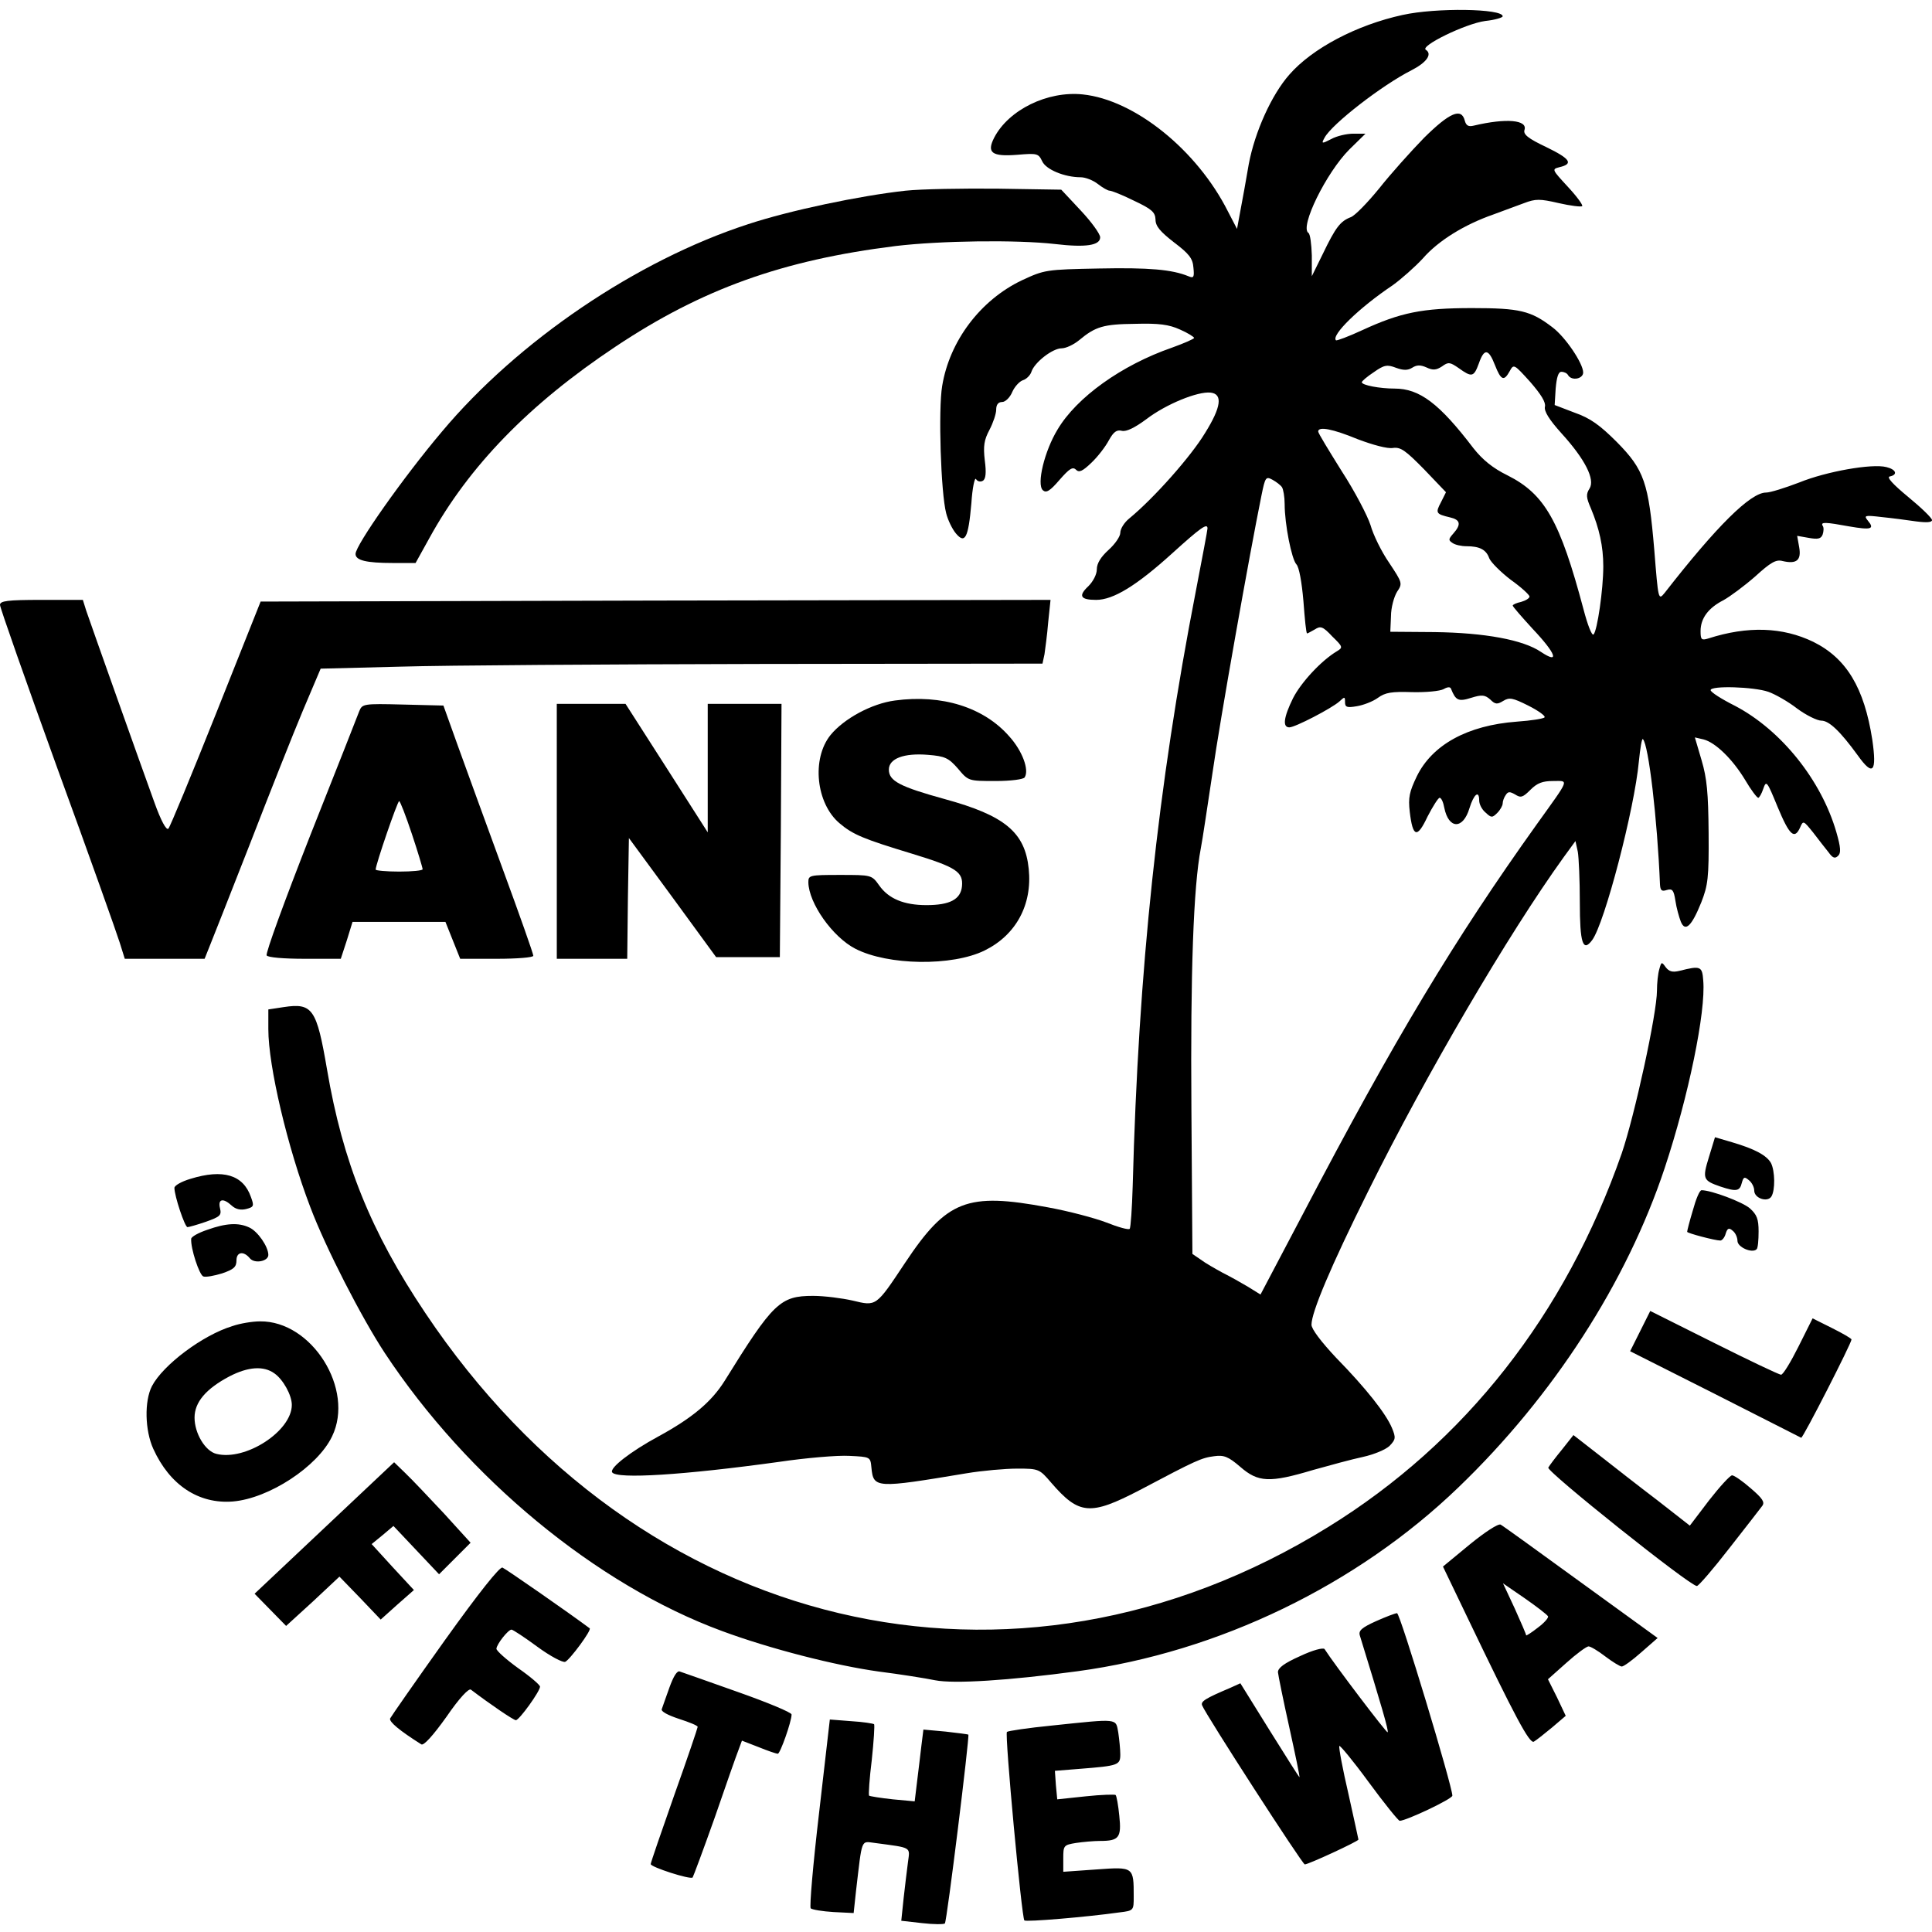 <svg height="2500" viewBox="12 13.4 576 571.5" width="2500" xmlns="http://www.w3.org/2000/svg"><path d="m430.2 15.6c-13.8 3-27 10-33.8 17.8-5.3 6-10.3 17.1-12.1 26.7-.8 4.6-1.9 10.9-2.5 13.9l-1 5.4-2.7-5.2c-9.2-18.3-27.8-33.3-43.3-34.9-10.5-1.1-22.1 4.6-26.4 12.9-2.3 4.5-.7 5.7 6.9 5.1 5.9-.5 6.3-.4 7.4 1.9 1.1 2.5 6.7 4.8 11.5 4.8 1.4 0 3.7.9 5.1 2s3 2 3.5 2c.6 0 3.9 1.3 7.3 3 5.3 2.5 6.3 3.4 6.4 5.6 0 2 1.4 3.6 5.5 6.8 4.5 3.4 5.6 4.8 5.8 7.5.3 2.9.1 3.3-1.5 2.6-4.9-2-11.7-2.6-26.6-2.3-15.9.3-16.3.4-23 3.5-12.4 5.9-21.6 18.1-23.8 31.5-1.2 7-.4 32 1.2 38 .5 2 1.8 4.7 2.9 6 2.7 3.2 3.7 1.4 4.6-9 .3-4.6 1-7.9 1.4-7.2s1.3.9 2 .5c.9-.5 1.1-2.4.6-6.1-.5-4.3-.2-6.1 1.4-9.1 1.1-2.1 2-4.8 2-6 0-1.5.6-2.3 1.8-2.3.9 0 2.3-1.3 3-3 .7-1.6 2.2-3.2 3.2-3.5s2.2-1.5 2.5-2.5c.9-2.8 6.3-7 9-7 1.3 0 3.6-1.1 5.2-2.4 4.9-4.1 7.3-4.8 16.7-4.9 7.1-.2 10.1.2 13.4 1.7 2.3 1 4.2 2.2 4.2 2.5s-3 1.6-6.6 2.9c-15 5.2-28.4 14.8-34.1 24.4-3.9 6.4-6.3 16.3-4.4 18.1 1 .9 2.1.3 5-3.1 2.9-3.3 3.9-4 4.9-3 .9.9 1.9.5 4.6-2.1 1.9-1.8 4.2-4.8 5.2-6.7 1.4-2.5 2.3-3.2 3.9-2.8 1.3.3 3.8-.9 7.3-3.5 5.9-4.5 15.3-8.3 19.1-7.9 3.7.4 3.2 4.3-1.6 12-4.2 7-15.3 19.5-22.6 25.5-1.5 1.2-2.7 3.1-2.7 4.3 0 1.1-1.6 3.4-3.5 5.1-2.3 2.1-3.5 4-3.5 5.8 0 1.5-1.1 3.6-2.5 5-3.1 2.9-2.4 4.1 2.3 4.1 5.1 0 12-4.2 22.7-13.9 8.5-7.7 10.5-9.1 10.5-7.4 0 .5-1.6 8.9-3.5 18.8-11.3 58.1-17.1 112.6-18.8 177.2-.2 6.7-.6 12.5-.9 12.8-.3.4-3.5-.5-7-1.9-3.4-1.3-11.3-3.4-17.4-4.5-24.1-4.5-30.1-2.2-42.6 16.6-8.7 13.1-8.5 12.9-15.6 11.2-3.1-.7-8.4-1.4-11.8-1.4-9.8 0-11.9 2-26.4 25.4-3.9 6.2-9.6 11-19.7 16.5-8.3 4.5-14.6 9.4-13.8 10.7 1.3 2.1 21.5.8 49.7-3.1 8.1-1.2 17.5-2 21-1.8 6.3.3 6.3.3 6.6 3.5.6 6.2 1.3 6.2 28.3 1.7 4.8-.8 11.6-1.4 15.2-1.4 6.4 0 6.6.1 10.1 4.2 8.3 9.6 11.6 9.9 26.4 2.2 17-9 18.4-9.6 22.2-10.1 2.9-.4 4.2.1 7.8 3.2 5.3 4.6 8.7 4.8 21.7.9 5-1.4 11.6-3.2 14.9-3.9 3.2-.7 6.8-2.2 7.9-3.3 1.8-1.9 1.9-2.4.7-5.3-1.8-4.3-7.7-11.8-16.7-21-4.4-4.7-7.3-8.5-7.3-9.8 0-3.7 5.7-17.3 16.9-39.8 17.3-34.9 41.8-76.7 58.3-99.6l3.5-4.8.7 3.2c.3 1.7.6 8.5.6 15 0 12.2.9 15.1 3.7 11.3 3.7-5 12.6-39.1 13.9-53.2.4-4 .9-7 1.2-6.7 1.7 1.6 4.3 23.8 5.1 43.3.1 1.8.5 2.2 2 1.7 1.7-.5 2.1 0 2.6 3.2.3 2.1 1.1 4.9 1.6 6.2 1.3 3.2 3.2 1.5 6.1-5.7 2-5.1 2.3-7.3 2.2-20.7-.1-12-.5-16.3-2.1-21.7l-2-6.8 2.6.6c3.5.9 8.6 5.8 12.4 12.1 1.7 2.9 3.5 5.3 3.9 5.3.3 0 1-1.2 1.5-2.7.9-2.6 1.1-2.3 4.3 5.5 3.5 8.4 5 9.8 6.7 6 .9-2.1 1-2 3.9 1.6 1.6 2.1 3.7 4.8 4.6 5.9 1.2 1.7 1.9 1.9 2.8 1 .9-.8.8-2.5-.5-7-4.5-15.6-16.5-30.5-30.2-37.7-4-2-7.3-4.1-7.3-4.7 0-1.4 12.9-1 17.2.5 2 .7 5.9 2.9 8.6 5 2.7 2 6 3.6 7.2 3.6 2.3 0 5.6 3.1 10.9 10.4 4.5 6.3 5.7 5 4.3-4.7-2.4-15.5-7.7-24.3-17.6-29.2-9.1-4.4-19.5-4.8-31.3-1-2 .6-2.3.4-2.3-2.2 0-3.8 2.3-6.9 6.8-9.2 2-1.1 6.3-4.3 9.5-7.1 4.6-4.2 6.2-5.1 8.1-4.6 4.2 1 5.7-.2 5-4.1l-.6-3.4 3.4.6c2.8.5 3.7.3 4.2-1 .3-.9.4-2.1 0-2.6-.7-1.2.9-1.1 8 .2 6.4 1.1 7.6.8 5.5-1.7-1.3-1.6-1-1.7 4.1-1.1 3 .3 7.6.9 10.3 1.3 3.1.4 4.7.3 4.7-.4 0-.6-3.2-3.7-7.1-6.9-4.6-3.8-6.5-5.9-5.5-6.1 2.5-.5 1.9-2.1-1-2.8-4.3-1.1-17.9 1.3-26 4.6-4.2 1.6-8.6 3-9.9 3-4.6 0-14.7 10-30.2 29.9-1.9 2.3-1.9 2.2-3.1-12.8-1.7-20.1-3-23.9-11.2-32.2-5-5-7.9-7.1-12.5-8.7l-6-2.3.3-4.9c.3-3.4.8-5 1.7-5 .8 0 1.7.4 2 1 1.1 1.8 4.5 1.1 4.5-.8 0-2.7-5.3-10.6-9.2-13.5-6.4-4.9-9.7-5.7-23.9-5.7-14.9 0-21.3 1.3-32.8 6.6-4.1 1.9-7.6 3.2-7.8 3-1.5-1.5 6.9-9.7 16.9-16.4 2.5-1.8 6.6-5.4 9-8 4.6-5.3 12.4-10.1 21-13.1 2.9-1.1 7.1-2.6 9.2-3.4 3.4-1.3 4.7-1.3 10.3 0 3.5.8 6.7 1.2 7 .9s-1.6-2.9-4.3-5.8c-4.7-5.1-4.8-5.2-2.5-5.8 4.3-1 3.3-2.5-3.9-6-5.5-2.6-6.9-3.8-6.5-5.1 1-3-5.4-3.6-15.1-1.3-1.6.4-2.3 0-2.7-1.5-1-3.9-4.5-2.4-12.1 5.1-3.9 4-10 10.8-13.4 15.1-3.5 4.3-7.3 8.2-8.5 8.6-3.1 1.2-4.5 3-8.3 10.9l-3.3 6.7v-6.2c-.1-3.4-.5-6.4-1-6.7-2.7-1.7 5.3-18 12.2-24.9l4.8-4.7h-3.6c-2 0-5 .7-6.6 1.6-2.9 1.5-3 1.4-2-.4 2.2-4.1 17.2-15.7 25.9-20.1 4.5-2.3 6.3-4.8 4.3-6.1-1.9-1.1 11.8-7.8 17.7-8.6 2.9-.3 5.2-1 5.2-1.4 0-2.3-19.9-2.6-29.8-.4zm27.5 104.4c1.8 4.6 2.7 4.9 4.4 1.8 1.2-2.2 1.3-2.1 6.1 3.2 3.3 3.8 4.7 6.1 4.4 7.4s1.2 3.8 4.9 7.9c7.1 7.8 10.1 13.8 8.4 16.5-1.1 1.7-1 2.7.4 5.9 2.5 6 3.7 11.3 3.7 17.3 0 6.9-1.8 19.2-2.9 20.3-.5.5-1.8-2.9-3-7.5-7-26.3-11.5-34.3-22.6-39.9-4.5-2.2-7.5-4.7-10.2-8.1-10.2-13.4-16.1-17.8-23.5-17.8-4.4 0-9.8-1-9.8-1.9 0-.3 1.6-1.7 3.6-3 3.1-2.2 4-2.3 6.6-1.3 2.2.8 3.5.8 4.8 0 1.4-.9 2.5-.9 4.3-.1 1.9.9 2.9.8 4.6-.3 1.9-1.4 2.4-1.3 5 .5 3.9 2.8 4.5 2.7 6-1.4 1.6-4.6 2.9-4.4 4.8.5zm-40.9 22.1c4.5 1.7 8.9 2.9 10.5 2.6 2.3-.3 3.7.7 9.3 6.4l6.5 6.8-1.5 3c-1.7 3.2-1.5 3.5 2.7 4.5 3.1.7 3.4 2.1 1 4.8-1.5 1.7-1.5 2-.3 2.8.8.6 2.7 1 4.2 1 3.9 0 5.9 1 6.8 3.6.5 1.2 3.4 4.1 6.4 6.4 3.1 2.2 5.6 4.5 5.6 5s-1.1 1.2-2.5 1.6c-1.4.3-2.5.8-2.5 1.1s2.7 3.4 6 7c6.9 7.3 8.1 10.6 2.4 6.8-5.3-3.6-16.7-5.7-31.7-5.9l-13.2-.1.2-4.6c0-2.6.9-5.8 1.8-7.3 1.7-2.5 1.6-2.7-2.3-8.6-2.3-3.3-4.8-8.4-5.6-11.3-.9-2.8-4.7-10.1-8.6-16.1-3.8-6.1-7-11.3-7-11.8 0-1.6 4.3-.8 11.8 2.3zm-22.6 14.3c.4.6.8 2.9.8 5 0 6.1 2.1 16.5 3.5 18 .8.8 1.6 5.2 2.1 11 .4 5.3.8 9.6 1.1 9.6.2 0 1.2-.6 2.3-1.2 1.7-1.1 2.4-.9 5.2 2.1 3.2 3.1 3.2 3.3 1.4 4.4-4.7 2.8-10.7 9.3-13.1 14-2.8 5.7-3.2 8.7-1.1 8.7 1.7 0 12.5-5.6 14.9-7.7 1.6-1.5 1.7-1.5 1.7.2 0 1.5.6 1.7 3.5 1.2 1.9-.3 4.8-1.4 6.3-2.5 2.2-1.6 4.1-1.9 10.2-1.7 4.1.1 8.3-.3 9.4-.9 1.2-.7 2-.7 2.2-.1 1.4 3.5 2.2 3.9 6 2.7 3.2-1 4.1-.9 5.7.5 1.5 1.5 2.1 1.5 3.9.4s2.8-.9 7.4 1.4c3 1.5 5.2 3.1 4.9 3.5-.2.4-4 1-8.3 1.3-14.7 1.1-25.2 6.9-29.8 16.3-2.2 4.6-2.6 6.3-2.1 10.6.9 7.6 2.2 8 5.3 1.4 1.6-3.1 3.2-5.6 3.6-5.6.5 0 1.1 1.3 1.4 3 1.3 6.4 5.6 6.5 7.5.1 1.3-4.2 2.9-5.5 2.9-2.3 0 1.1.8 2.7 1.9 3.6 1.7 1.6 2 1.6 3.5.1.9-.9 1.6-2.2 1.6-2.8 0-.7.4-1.8.9-2.5.7-1.1 1.2-1.1 2.8-.2 1.7 1.1 2.3.9 4.6-1.4 2-2 3.6-2.6 6.7-2.6 4.8 0 5.2-1.1-4.9 13-24.3 34-42.4 64-69.5 115.8l-12.8 24.3-3.7-2.3c-2-1.2-5.4-3.1-7.6-4.2-2.2-1.2-5.2-2.9-6.5-3.9l-2.5-1.7-.3-43.3c-.3-40.7.6-66.2 2.8-77.6.5-2.5 2-12.7 3.5-22.6 2.2-15.5 11-65 14.6-82.7 1.1-5.4 1.3-5.7 3.3-4.6 1.1.6 2.4 1.6 2.8 2.2z"/><path d="m282 68c-13.7 1.5-34.6 5.9-47 10-33.2 10.8-68.6 34.8-91.3 61.9-11.5 13.6-25.7 33.8-25.7 36.4 0 1.9 3.1 2.7 11.2 2.7h6.7l4.1-7.4c11.8-21.5 29.8-40 55.5-57.1 25.8-17.2 49.8-25.8 83.5-30 13.4-1.6 36.1-1.9 47.5-.6 9.3 1.1 13.5.4 13.5-2 0-1-2.6-4.6-5.8-8l-5.8-6.2-18.9-.3c-10.5-.1-22.8.1-27.5.6zm-270 123.5c0 .8 7.7 22.7 17.1 48.7 9.5 26 17.8 49.4 18.6 52l1.5 4.8h23.8l1.4-3.5c.8-1.9 6.2-15.7 12.1-30.7 5.8-15 12.9-32.9 15.8-39.8l5.3-12.5 23.9-.6c13.2-.4 61.7-.7 107.7-.8l83.6-.1.6-2.8c.2-1.5.8-5.7 1.1-9.5l.7-6.7-117.8.2-117.7.3-13.3 33.4c-7.3 18.3-13.7 33.8-14.2 34.3-.6.6-2.2-2.3-4.2-7.9-4-11-18.8-52.7-20.3-57.1l-1-3.2h-12.4c-10.1 0-12.3.3-12.3 1.5z"/><path d="m278.8 220c-6.9.9-15.2 5.4-19.2 10.3-5.7 7.1-4.3 20.4 2.7 26.3 4 3.4 7.2 4.7 21.7 9.1 13.1 4 15.2 5.4 14.8 9.7-.4 3.9-3.6 5.6-10.6 5.6-6.7 0-11.3-1.9-14.1-5.9-2.2-3.1-2.3-3.1-11.7-3.1-9.1 0-9.4.1-9.4 2.2.1 6.2 7.2 16.3 14 19.8 9.7 5 28.9 5.3 38.6.5 9.3-4.6 14.2-13.6 13.1-24.3-1.1-10.9-7.1-15.9-25-20.8-13.4-3.7-16.7-5.4-16.7-8.8 0-3.3 4.5-5 11.7-4.4 5 .4 6.1.9 8.9 4.1 3.1 3.7 3.1 3.7 11.2 3.7 4.6 0 8.4-.5 8.7-1.1 1.4-2.2-.7-7.9-4.6-12.2-7.6-8.7-20.1-12.6-34.1-10.7zm-159.7 3.2c-.5 1.3-7 17.9-14.6 37-7.5 19.1-13.4 35.2-13 35.8s5 1 11.4 1h10.7l1.8-5.5 1.7-5.5h27.7l2.2 5.5 2.2 5.5h10.9c6.2 0 10.9-.4 10.9-.9 0-.6-4.1-12.2-9.1-25.8s-11-30.2-13.4-36.8l-4.3-12-12.1-.3c-11.8-.3-12.1-.2-13 2zm15.7 36.6c1.8 5.4 3.2 10.1 3.2 10.5s-3.1.7-7 .7c-3.8 0-7-.3-7-.6 0-1.5 6.5-20.4 7-20.4.3 0 2 4.4 3.8 9.8zm43.2-.8v38h21l.2-18 .3-18 13 17.7 13 17.8h19l.3-37.8.2-37.7h-22v38.3l-12.2-19.1-12.3-19.2h-20.5zm328.7 41.1c-.4 1.3-.7 4.2-.7 6.4 0 6.8-6.7 37.4-10.5 48.5-16.8 48.1-46.7 86.2-87.5 111.4-93.9 58.1-205.3 31.7-269.2-63.8-16.3-24.3-24.6-45-29.3-72.6-3.1-18.1-4.3-19.9-12.9-18.6l-4.6.7v5.9c0 11 5.7 35.2 12.5 53 4.6 12.2 15.3 33 22.2 43.5 24.7 37.4 63.1 69.1 100.5 82.9 14.3 5.3 33.8 10.3 46.8 12.1 6.3.8 13.9 2 16.8 2.6 5.6 1.1 21.8.1 42.5-2.7 42-5.7 83.3-25.7 113.5-54.8 28.3-27.2 50.2-61.2 61.5-95.2 7.1-21.4 12.3-46.6 11.5-55.9-.3-4.3-.8-4.5-7.1-2.9-2.1.5-3.1.2-4.1-1.1-1.2-1.7-1.3-1.6-1.9.6zm14.8 56c-2 6.5-1.8 7 3.4 8.8 4.8 1.6 5.8 1.4 6.4-1.1.5-1.8.8-1.9 2.1-.8.9.7 1.6 2.1 1.6 3.1 0 2.3 3.9 3.6 5.1 1.8 1.2-1.9 1.1-7.6-.1-10-1.3-2.3-4.8-4.2-11.6-6.2l-5.1-1.5zm-452.7 6.5c-2.7.8-4.8 2-4.8 2.7 0 2.4 3.1 11.7 3.9 11.7.4 0 2.9-.7 5.5-1.6 4.2-1.5 4.7-1.9 4.2-4-.7-2.8.9-3.2 3.5-.8 1.2 1.1 2.7 1.4 4.3 1 2.3-.6 2.4-.9 1.4-3.6-2.3-6.6-8.3-8.4-18-5.4zm447.9 9.4c-1 3.3-1.7 6.1-1.7 6.4 0 .4 8.3 2.6 9.9 2.6.5 0 1.3-.9 1.6-2.1.5-1.6 1-1.8 2.1-.8.8.6 1.4 2 1.4 3 0 1.9 4.4 3.8 5.7 2.5.4-.3.6-2.7.6-5.3 0-3.7-.5-5-2.6-6.9-2.2-1.9-11.5-5.4-14.4-5.4-.6 0-1.7 2.7-2.6 6zm-442.9 5.8c-2.7.9-4.8 2.1-4.8 2.7-.2 2.8 2.4 10.7 3.6 11.2.7.3 3.3-.2 5.6-.9 3.5-1.2 4.3-1.9 4.3-3.9 0-2.5 2.1-2.9 4-.6 1.4 1.7 5.5.9 5.5-1 0-2.5-3.2-7.1-5.7-8.2-3.2-1.5-6.9-1.3-12.5.7zm427.2 30.2-3 6 25.2 12.7c13.9 7.1 25.5 12.9 25.8 13.1.5.2 15-28.2 15-29.3 0-.3-2.6-1.8-5.8-3.4l-5.8-2.9-4.2 8.4c-2.3 4.6-4.6 8.4-5.2 8.4s-9.6-4.3-20-9.5l-19-9.5zm-419.7-1.5c-8.9 2.7-20.7 11.6-24 17.9-2.3 4.5-2.1 13.2.4 18.7 4.9 10.8 13.5 16.5 23.7 15.7 10.8-.9 25.3-10.4 29.6-19.4 6.8-14-6-34.5-21.5-34.3-2.2 0-5.9.6-8.2 1.4zm12.5 14.1c2.6 1.8 5.2 6.5 5.2 9.4 0 7.8-13.8 16.8-22.5 14.6-3.3-.8-6.5-6.1-6.5-10.8 0-4.6 3.4-8.6 10.4-12.3 5.6-2.9 10.2-3.2 13.4-.9zm383.9 22.7c-1.9 2.3-3.7 4.7-4.1 5.4-.6 1.1 42.2 35.3 44.3 35.3.5 0 4.9-5.1 9.7-11.3 4.8-6.1 9.2-11.8 9.8-12.6.8-1.1.1-2.2-3.4-5.2-2.5-2.2-5-3.9-5.6-3.9s-3.7 3.4-6.9 7.5l-5.7 7.5-9.6-7.5c-5.4-4.1-13.2-10.2-17.4-13.5l-7.7-6zm-369 23.4-20.8 19.6 4.7 4.8 4.7 4.8 8-7.3 7.9-7.4 6.2 6.4 6.1 6.4 4.9-4.4 5-4.4-6.3-6.8-6.3-6.9 3.3-2.7 3.2-2.7 6.8 7.2 6.8 7.2 4.7-4.7 4.7-4.7-8-8.8c-4.5-4.8-9.6-10.2-11.5-12l-3.3-3.2zm341.5 4.9-8 6.6 7.3 15.2c14.2 29.6 18.5 37.7 19.8 37 .7-.4 3.1-2.3 5.4-4.2l4.1-3.5-2.6-5.5-2.7-5.4 5.5-4.9c3-2.7 6-4.9 6.6-4.9s2.8 1.3 5 3c2.1 1.6 4.4 3 4.9 3 .6 0 3.2-1.9 5.9-4.3l4.8-4.2-22.9-16.6c-12.5-9.1-23.3-16.9-23.9-17.2-.7-.4-4.8 2.3-9.2 5.9zm23.3 21.4c.3.4-1.1 2-3 3.4-1.9 1.5-3.5 2.5-3.5 2.3 0-.3-1.5-3.8-3.4-8l-3.5-7.5 6.4 4.4c3.6 2.5 6.7 4.9 7 5.4zm-328.9 7.2c-8.7 12.2-16 22.7-16.3 23.3-.3 1 2.8 3.6 9.3 7.7.7.5 3.5-2.6 7.5-8.2 3.9-5.7 6.7-8.6 7.3-8.1 5.8 4.4 12.7 9.1 13.4 9.1 1 0 7.2-8.6 7.2-10 0-.5-2.9-3-6.5-5.5-3.6-2.6-6.5-5.2-6.5-5.8.1-1.4 3.5-5.7 4.5-5.7.4 0 3.9 2.3 7.7 5.1s7.6 4.8 8.3 4.5c1.3-.5 8-9.5 7.3-10-6.3-4.7-25-17.7-26-18.1-.8-.3-6.9 7.3-17.2 21.7zm277.6-5.7c-4.2 1.9-5.2 2.8-4.8 4.2 6.5 21.1 8.7 28.6 8.3 28.9-.3.3-16-20.4-18.8-24.8-.4-.5-3.5.3-7.3 2.1-4.7 2.1-6.6 3.5-6.6 4.8.1 1 1.6 8.4 3.4 16.5 1.8 8.2 3.2 14.8 3 14.8-.1 0-4.1-6.3-8.9-14l-8.7-14-3.1 1.4c-7.3 3.1-8.8 4-8.3 5.2 1.1 2.8 29.9 47.4 30.6 47.4 1.1 0 16-6.9 16-7.4 0-.2-1.4-6.4-3-13.7-1.7-7.3-2.9-13.7-2.7-14.2.1-.4 4.1 4.4 8.7 10.7 4.7 6.4 8.9 11.6 9.3 11.6 1.9 0 15.7-6.5 15.7-7.5 0-2.8-15.6-54.5-16.5-54.4-.5 0-3.4 1.1-6.3 2.4zm-210.6 19.7c-1 2.9-2.1 5.8-2.3 6.5-.3.7 1.8 1.8 5.1 2.9 3.1 1 5.6 2 5.6 2.4 0 .3-3.1 9.5-7 20.4-3.8 10.8-7 20.1-7 20.5 0 .9 11.8 4.7 12.5 4 .2-.3 3.2-8.3 6.6-17.9 3.3-9.6 6.5-18.7 7.1-20.2l1-2.7 4.9 1.9c2.7 1.1 5.3 2 5.8 2 .7 0 4.1-9.6 4.1-11.7 0-.6-7.2-3.6-16-6.7s-16.6-5.9-17.3-6.1c-.8-.4-1.9 1.4-3.1 4.7zm44.6 37.4c-1.8 15.3-2.9 28.1-2.5 28.5.5.4 3.5.9 6.8 1.1l6 .3.7-6.5c1.9-16.1 1.4-14.9 5.6-14.4 11.2 1.5 10.5 1.1 9.9 5.7-.3 2.3-.9 7.2-1.3 10.8l-.7 6.7 6.2.7c3.4.4 6.5.4 6.8.1.6-.6 7.4-55.8 7-56.3-.2-.1-3.2-.5-6.8-.9l-6.6-.6-.6 4.8c-.3 2.7-.9 7.5-1.3 10.8l-.7 5.8-6.5-.6c-3.7-.4-6.8-.9-7.1-1.1-.2-.3.1-5 .8-10.6.6-5.6.9-10.4.7-10.7-.3-.2-3.3-.7-6.8-.9l-6.4-.5zm69.4-26c-7.1.7-13.1 1.6-13.4 1.9-.7.7 4.4 55.4 5.2 56.2.5.5 18.5-1 28.4-2.4 4.2-.5 4.2-.6 4.2-4.7 0-8.9 0-8.9-11.1-8.1l-9.9.7v-4c0-3.8.1-4 3.8-4.6 2-.3 5.3-.6 7.2-.6 5.6 0 6.4-1 5.7-7.5-.3-3.1-.8-5.9-1.1-6.2-.2-.2-4.3-.1-8.9.4l-8.5.9-.4-4.2-.3-4.3 7.5-.6c11.4-.9 12-1.1 12-4.3 0-1.5-.3-4.4-.6-6.5-.8-4.3.3-4.2-19.8-2.1z"/></svg>
